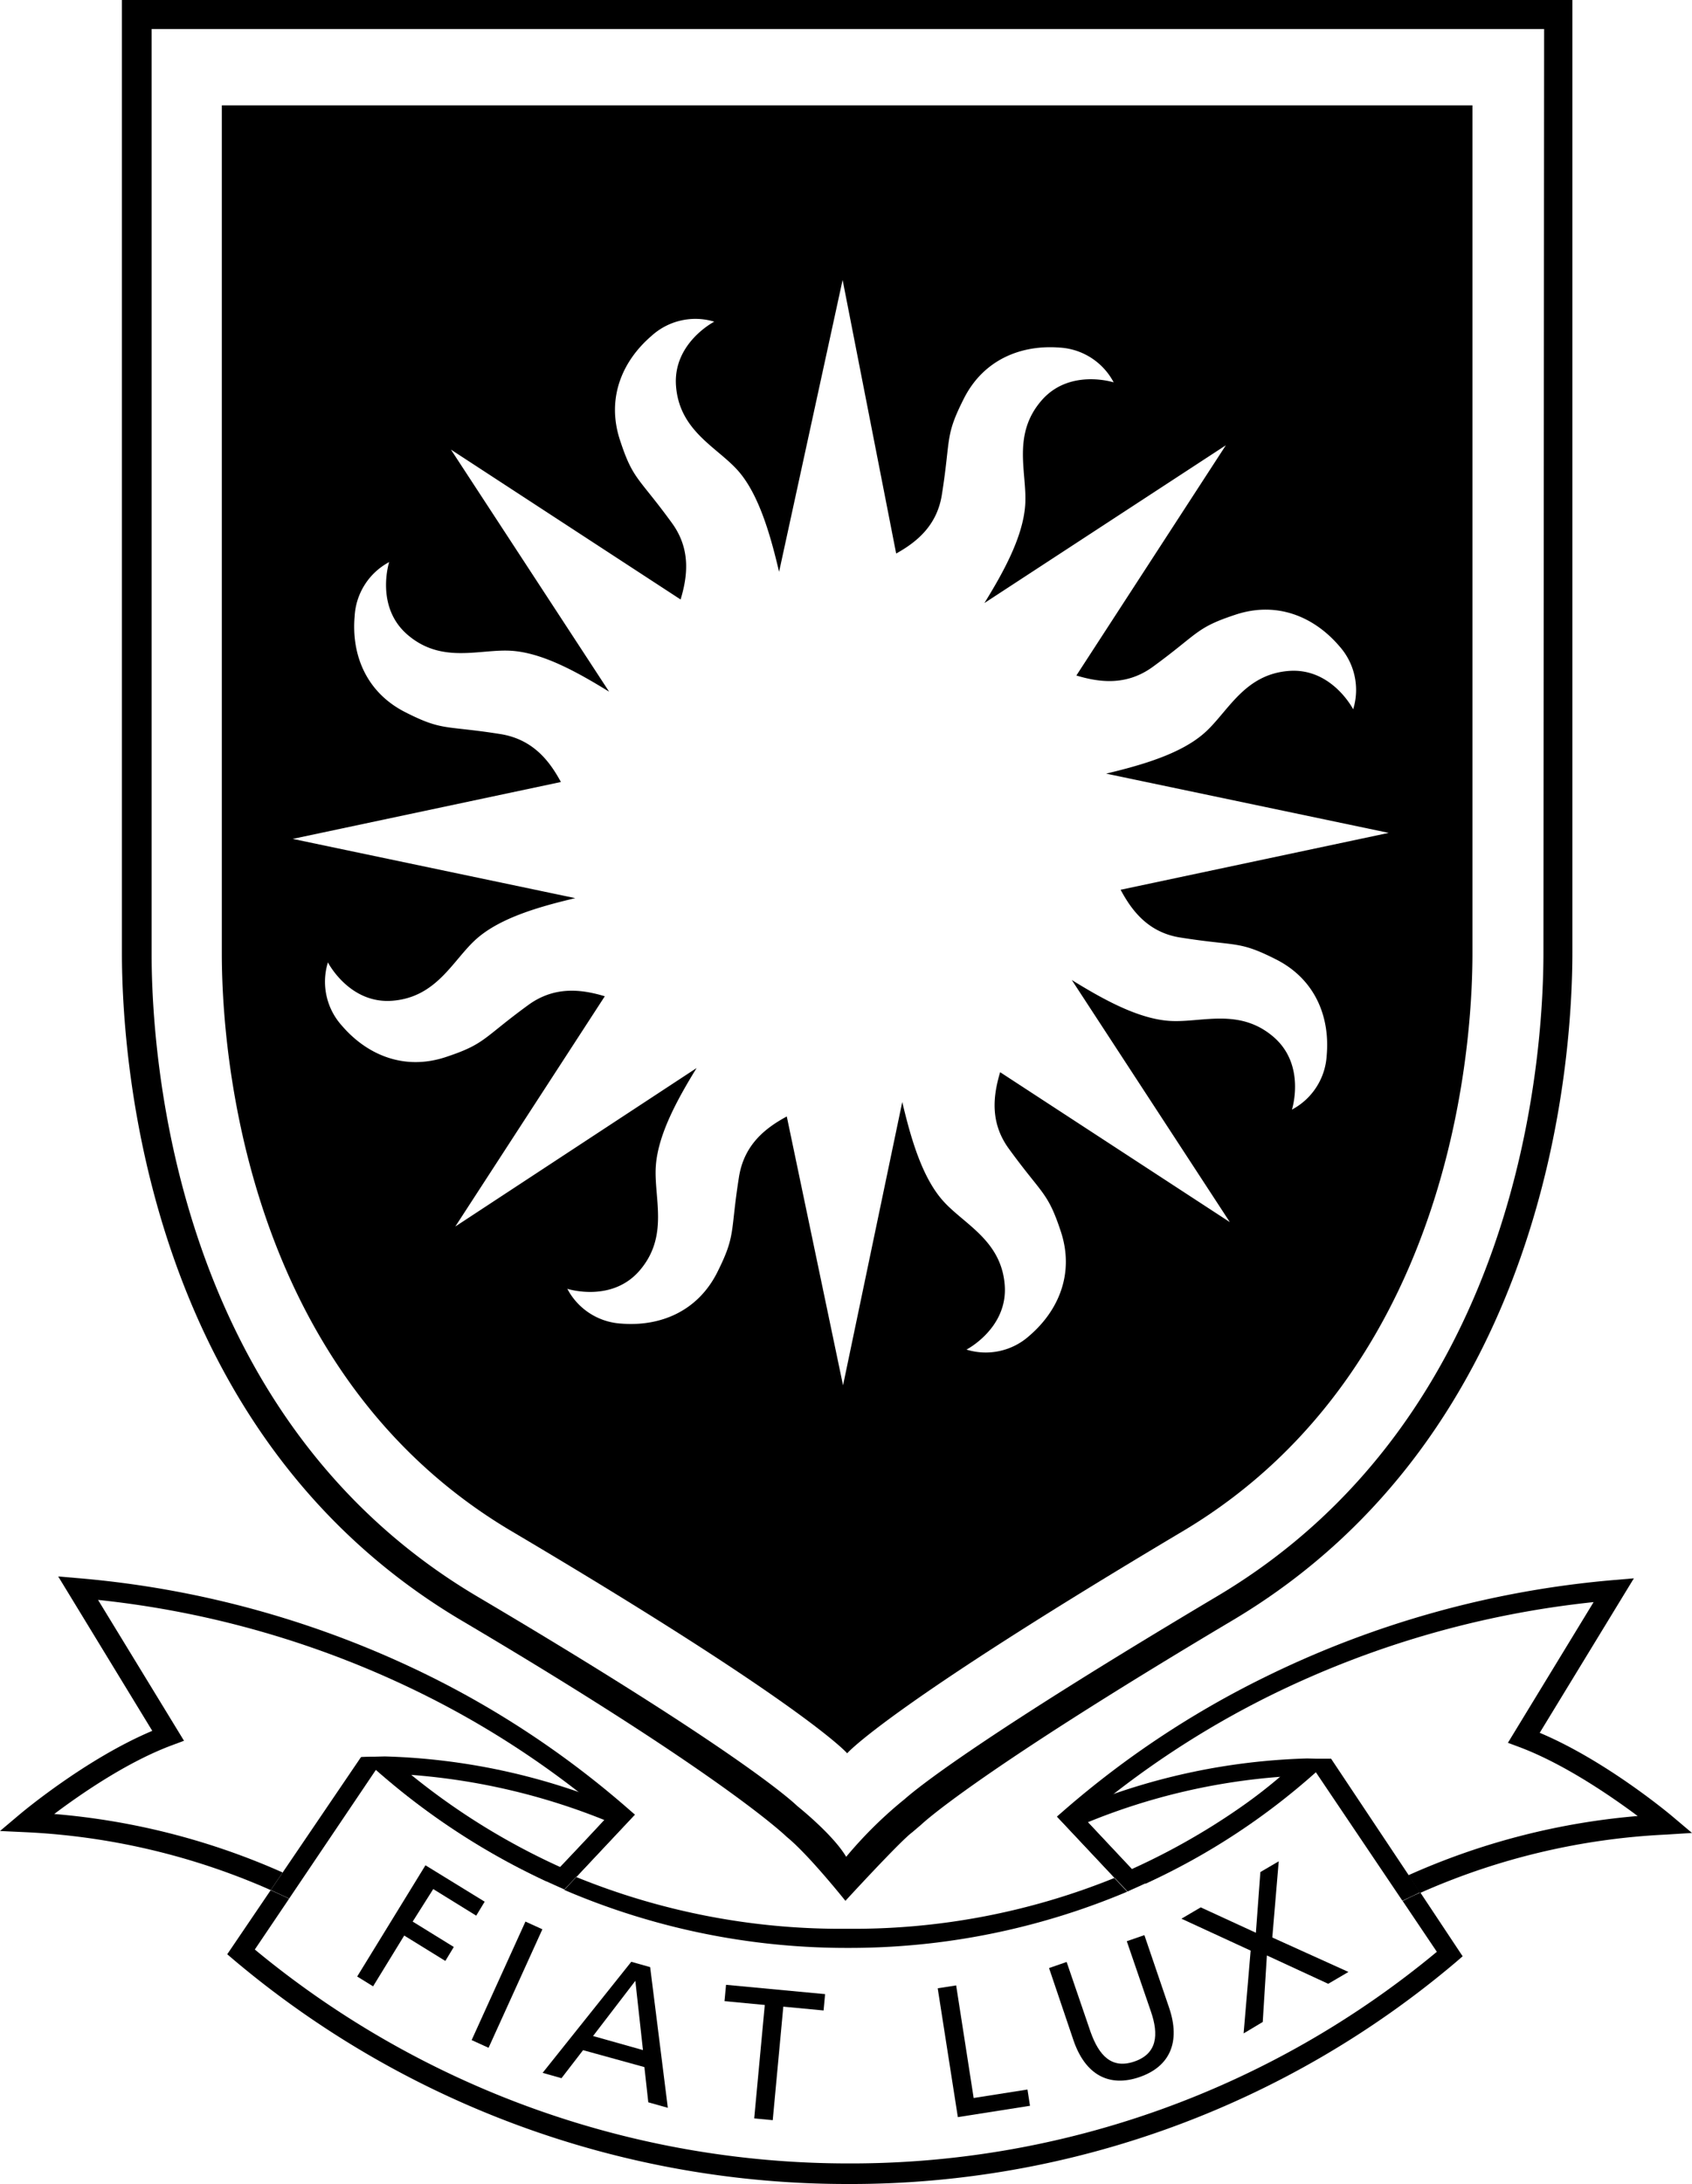 <svg id="Layer_2_copy_2" data-name="Layer 2 copy 2" xmlns="http://www.w3.org/2000/svg" viewBox="0 0 200 258"><title>logo_rgb_bw</title><path d="M154.51,207.73a76.18,76.18,0,0,0-27.78,6.09l-1.79.78,8.34,8.85.45-.21a83.2,83.2,0,0,0,19.57-12.06l4-3.38ZM133.78,220.8l-5.21-5.53a74.87,74.87,0,0,1,22.87-5.38A80.71,80.71,0,0,1,133.78,220.8Z"/><path d="M184.15,0H14.41V112.52c0,12.94,2.9,56.89,40.19,78.94C84.8,209.3,92.53,216.54,93,217c2.57,2.08,6.93,7.55,6.93,7.55s6.52-7.1,7.89-8.09l1.08-.92c-.12.12,5.59-5.58,36.8-24.13,37.27-22.15,40.16-66,40.16-78.93V0Zm-1.71,112.52c0,12.46-2.78,54.74-38.49,76-27.49,16.34-35.25,22.45-37,24l-.43.35a49.87,49.87,0,0,0-6.5,6.48c-1.54-2.63-5.78-6-5.78-6l0,0c-.64-.62-7.11-6.6-37.82-24.75-35.73-21.13-38.5-63.5-38.5-76V3.43h164.6Z"/><path d="M26.22,12.45V112.52c0,7,.73,48.55,34.26,68.37,34.76,20.55,39.66,26.23,39.66,26.23s4.56-5.37,39.66-26.23c33.48-19.91,34.25-61.39,34.25-68.37V12.45Zm113.29,98.3c6.71,1.07,6.86.33,11.31,2.58,4.64,2.34,6.4,6.79,6,11.34a7.74,7.74,0,0,1-4.11,6.41s1.7-5.27-2.19-8.6c-4.07-3.48-8.56-1.63-12.28-1.88s-7.86-2.55-11.55-4.83l18.68,28.6-27.15-17.71c-.78,2.62-1.28,5.84,1,9,4,5.51,4.61,5.09,6.18,9.84,1.62,4.93-.27,9.33-3.73,12.3a7.71,7.71,0,0,1-7.43,1.63s4.92-2.53,4.52-7.64c-.42-5.34-4.9-7.2-7.35-10s-3.76-7.38-4.76-11.61l-7,33.47L93,131.89c-2.4,1.3-5,3.22-5.64,7.08-1.07,6.72-.34,6.87-2.58,11.34-2.34,4.64-6.78,6.41-11.32,6.05a7.71,7.71,0,0,1-6.4-4.11s5.27,1.7,8.58-2.2c3.47-4.08,1.62-8.57,1.88-12.3s2.54-7.87,4.82-11.58L53.82,144.89l17.67-27.2c-2.61-.78-5.83-1.28-9,1-5.49,4-5.08,4.62-9.82,6.19-4.93,1.62-9.32-.28-12.28-3.74a7.74,7.74,0,0,1-1.63-7.45s2.53,4.93,7.62,4.53c5.34-.42,7.19-4.91,10-7.36S63.76,107.1,68,106.1l-33.4-7,31.7-6.72c-1.3-2.4-3.22-5-7.07-5.65-6.7-1.07-6.85-.33-11.31-2.59-4.63-2.34-6.4-6.79-6-11.34A7.73,7.73,0,0,1,46,66.4s-1.7,5.28,2.19,8.6c4.07,3.48,8.56,1.63,12.28,1.88S68.29,79.43,72,81.71L53.3,53.11,80.45,70.82c.78-2.61,1.28-5.84-1-9-4-5.51-4.62-5.09-6.17-9.84-1.62-4.94.27-9.33,3.73-12.3A7.71,7.71,0,0,1,84.43,38s-4.93,2.53-4.52,7.63c.42,5.34,4.9,7.21,7.35,10s3.82,7.61,4.83,11.92l7.51-34.48,6.33,32.32c2.33-1.3,4.81-3.22,5.4-6.94,1.07-6.72.33-6.87,2.59-11.34,2.33-4.64,6.78-6.4,11.32-6.05a7.72,7.72,0,0,1,6.4,4.11s-5.27-1.7-8.58,2.2c-3.48,4.08-1.62,8.57-1.88,12.3s-2.54,7.88-4.82,11.57L144.9,52.6,127.23,79.8c2.61.78,5.83,1.28,9-1,5.49-4,5.08-4.63,9.82-6.19,4.93-1.63,9.32.27,12.28,3.74a7.75,7.75,0,0,1,1.62,7.44s-2.53-4.93-7.62-4.53c-5.33.42-7.2,4.91-10,7.36s-7.36,3.76-11.58,4.77l33.4,7-31.69,6.72C133.74,107.5,135.66,110.14,139.5,110.75Z"/><path d="M6.41,214.29c3.06-2.3,8.62-6.17,14-8.15l1.34-.5L11.59,189A113.18,113.18,0,0,1,50,200.14a107.74,107.74,0,0,1,21.9,14.41L66,220.77c.71.32,1.43.64,2.15.94l6.89-7.35-.93-.81A109.89,109.89,0,0,0,50.78,198,115.65,115.65,0,0,0,9.21,186.43l-2.33-.2,1.22,2L18,204.47c-7.81,3.28-15.37,9.61-15.7,9.89L0,216.3l3,.14a81,81,0,0,1,29,6.84l1.41-2.08A83.29,83.29,0,0,0,6.41,214.29Z"/><path d="M200,216.53l-2.3-1.94c-.33-.28-7.89-6.61-15.7-9.89l9.91-16.25,1.22-2-2.33.2a115.66,115.66,0,0,0-41.57,11.61,109.9,109.9,0,0,0-23.36,15.52l-.93.81,6.81,7.26c.72-.3,1.44-.61,2.15-.94l-5.76-6.14A107.71,107.71,0,0,1,150,200.37a113.17,113.17,0,0,1,38.37-11.11l-10.13,16.62,1.34.5c5.34,2,10.91,5.85,14,8.15a83.28,83.28,0,0,0-27.11,7l1.39,2.09a81,81,0,0,1,29.13-6.9Z"/><path d="M155.54,209.36l10.23,15.18c.7-.34,1.39-.66,2.09-1l-10.52-15.78-1.47,0h-2.16a73.5,73.5,0,0,1-19.81,13.17l1.5,1.6A80.41,80.41,0,0,0,155.54,209.36Z"/><path d="M64.62,222.26l1.4-1.49a76.41,76.41,0,0,1-20.09-13.24l-1.9,0-1.38.07L32,223.28c.73.32,1.46.66,2.18,1l10.25-15.2A83.86,83.86,0,0,0,64.62,222.26Z"/><path d="M169.84,230.57a108.38,108.38,0,0,1-69.6,25A110,110,0,0,1,30.12,230.3l4.05-6c-.72-.35-1.45-.69-2.18-1l-5.13,7.56.81.69A112.42,112.42,0,0,0,100.14,258a110.7,110.7,0,0,0,71.95-26.21l.8-.69-5-7.53c-.7.31-1.4.64-2.09,1Z"/><path d="M100.24,230.11a84.46,84.46,0,0,0,33-6.64l-1.52-1.62a82.15,82.15,0,0,1-31.6,6,82.86,82.86,0,0,1-32-6.11l-1.42,1.52A84.61,84.61,0,0,0,100.24,230.11Z"/><path d="M50.29,220.35l7,4.3-1,1.65-5.08-3.14L48.78,227l4.86,3-1,1.65-4.86-3-3.68,6-1.88-1.16Z"/><path d="M62.11,227l2,.91-6.36,14-2-.91Z"/><path d="M74.62,231.75l2.23.63L78.94,249l-2.31-.65-.46-4.16-7.25-2-2.55,3.31-2.23-.63ZM75.1,234l-5,6.52,5.9,1.66Z"/><path d="M90.4,236.85l-4.76-.45.18-1.93,11.71,1.1-.18,1.93-4.76-.45-1.25,13.41-2.19-.21Z"/><path d="M110.84,234.88l2.18-.34,2.07,13.3,6.36-1,.3,1.92-8.53,1.34Z"/><path d="M138.18,237.14c1.41,4.09.09,7-3.49,8.23s-6.4-.25-7.8-4.34L124,232.49l2.08-.72,2.83,8.27c1,2.8,2.5,4.41,5.18,3.49s2.91-3.15,1.94-5.94l-2.84-8.27,2.08-.72Z"/><path d="M147.83,230.43l-8.18-3.77,2.28-1.34,6.52,3,.53-7.17,2.17-1.27-.76,9,9,4.07L157,234.35,149.75,231l-.49,7.86L147,240.21Z"/><path d="M73.27,213.58a76.18,76.18,0,0,0-27.78-6.09l-2.83.07,4,3.38A83.16,83.16,0,0,0,66.26,223l.45.21,8.34-8.85Zm-7,7a80.71,80.71,0,0,1-17.66-10.91A76.55,76.55,0,0,1,71.43,215Z"/></svg>